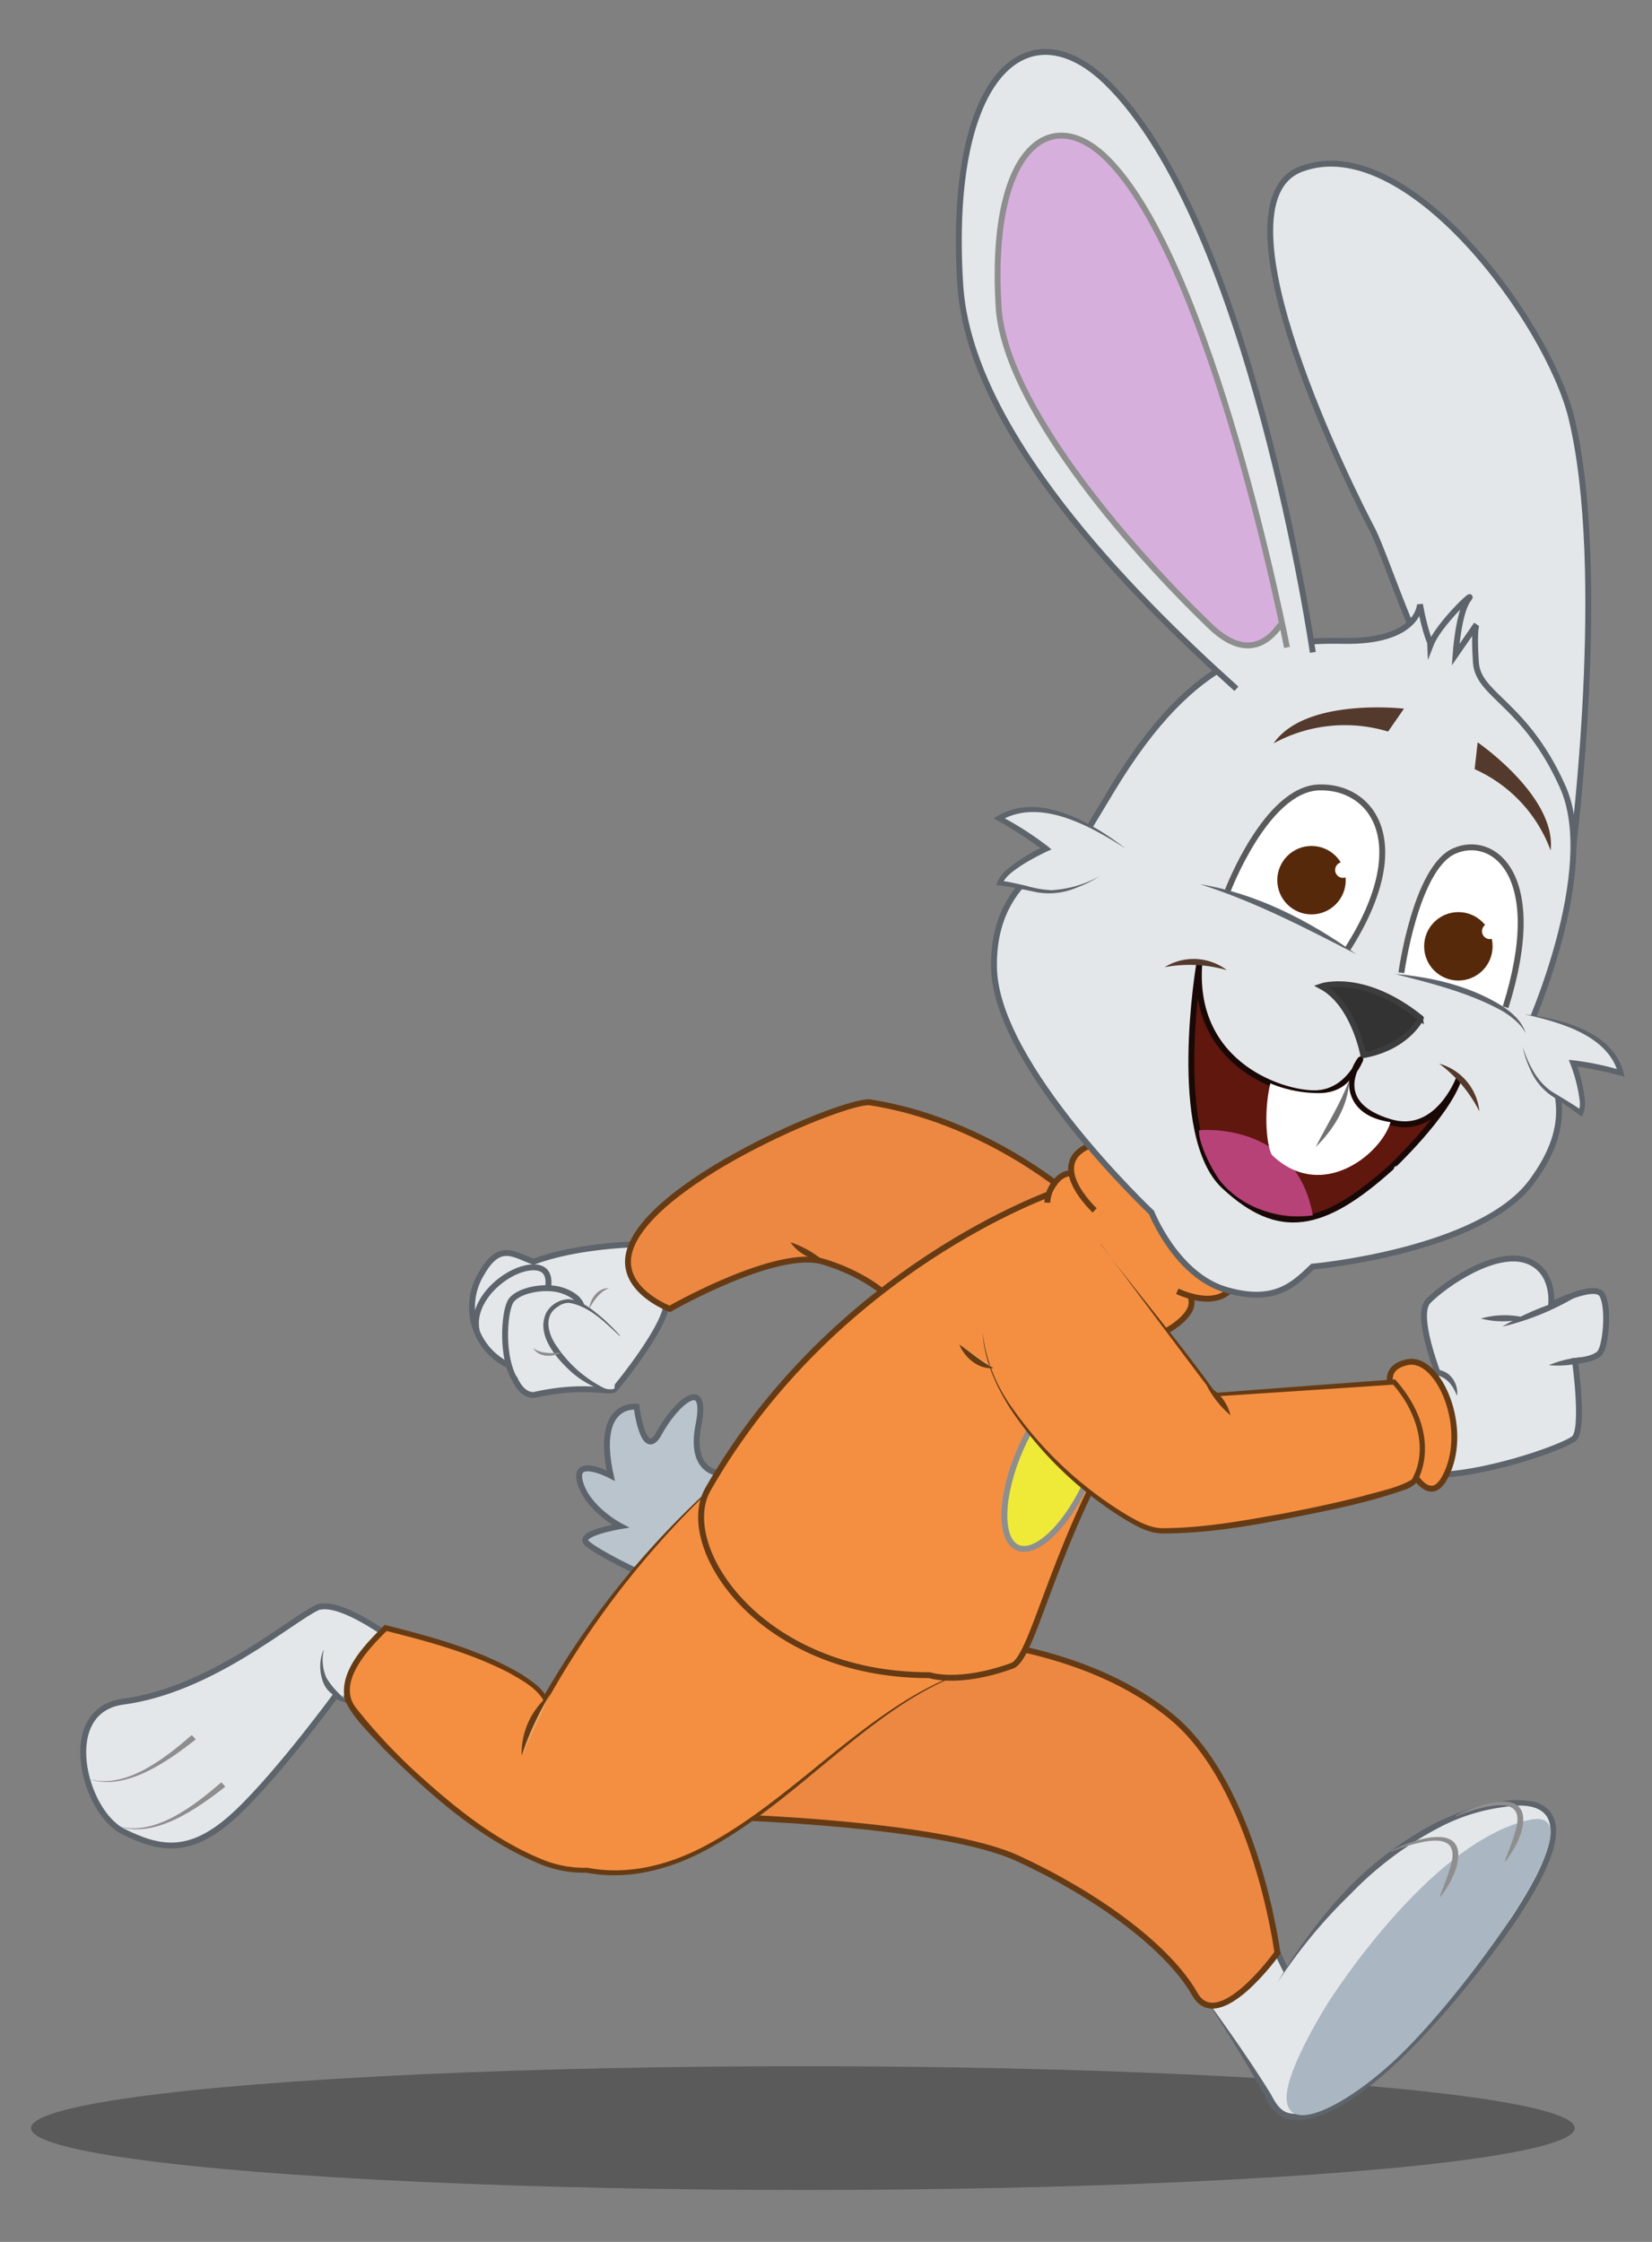 <svg id="Layer_1" data-name="Layer 1" xmlns="http://www.w3.org/2000/svg" width="280" height="380" viewBox="0 0 280 380">
  <rect x="0" y="0" width="280" height="380" fill="#808080" stroke="none"/>
  <defs>
    <style>
      .cls-1 {
        opacity: 0.3;
      }

      .cls-2 {
        fill: #bac4cc;
      }

      .cls-2, .cls-3 {
        stroke: #5e646b;
      }

      .cls-12, .cls-13, .cls-14, .cls-17, .cls-2, .cls-22, .cls-3, .cls-8 {
        stroke-miterlimit: 10;
      }

      .cls-3, .cls-4 {
        fill: #e4e7ea;
      }

      .cls-5 {
        fill: #5e646b;
      }

      .cls-6 {
        fill: #aab6c1;
      }

      .cls-7 {
        fill: #8e8e8e;
      }

      .cls-8 {
        fill: #ed8843;
      }

      .cls-12, .cls-8 {
        stroke: #663b14;
      }

      .cls-9 {
        fill: #eaa968;
      }

      .cls-10 {
        fill: #663b14;
      }

      .cls-11, .cls-12 {
        fill: #f48f42;
      }

      .cls-13 {
        fill: #efea37;
      }

      .cls-13, .cls-22 {
        stroke: #8e8e8e;
      }

      .cls-14, .cls-16 {
        fill: #fff;
      }

      .cls-14 {
        stroke: #5b5a5b;
      }

      .cls-15 {
        fill: #56290b;
      }

      .cls-17 {
        fill: #333;
        stroke: #3d3d3d;
      }

      .cls-18 {
        fill: #60170e;
        stroke: #190906;
        stroke-linejoin: round;
      }

      .cls-19 {
        fill: #b74277;
      }

      .cls-20 {
        fill: #727272;
      }

      .cls-21 {
        fill: #543a2d;
      }

      .cls-22 {
        fill: #d7afdd;
      }
    </style>
  </defs>
  <g>
    <ellipse class="cls-1" cx="136.08" cy="360.71" rx="130.82" ry="10.49"/>
    <g>
      <path class="cls-2" d="M122.61,249.76s-5.93.43-4.22-8.25-4-3.55-6.66,1.39-3.84-4.46-3.84-4.46-7.16-1-4.38,11.66c0,0-6.47-3.39-5.19,1.15s6.83,7.43,6.83,7.43-7.53,1.25-5.68,2.9,8.74,5,10.7,5.75,9.82-.12,9.82-.12,6.14-8.34,4.44-13.71"/>
      <g>
        <g>
          <path class="cls-3" d="M213.56,322c0,1,4,14,7,15s-9,8.21-9,8.21-7-5.21-8-14.22S213.56,322,213.56,322Z"/>
          <g>
            <path class="cls-4" d="M204.55,339s8,11.66,11,17.34,11.68,1.33,20-6.33c12-11,43.34-48.65,18-44-22,4-37.05,30-37.05,30"/>
            <path class="cls-5" d="M204.55,339c3.75,5.25,7.49,10.5,10.87,16,.67,1.27,1.46,2.75,3,3.16,11.28,2.4,32.19-24.81,38.13-33.69,2.83-4.5,11.77-18.12,1.26-18.43a32.55,32.55,0,0,0-13.68,3.62,58.57,58.57,0,0,0-15.28,11.43A86.13,86.13,0,0,0,216.56,336a85.64,85.64,0,0,1,11.54-15.55,59.12,59.12,0,0,1,15.54-11.64c5.12-2.31,11-4.57,16.66-3.35,8.06,2.82-.21,15.19-3,19.61-6.16,9.15-27.42,37-39.28,34.09a6.15,6.15,0,0,1-3.51-3.62c-3.06-5.65-6.53-11.1-10-16.53Z"/>
          </g>
          <path class="cls-6" d="M225.07,339.51s17-27.11,34-31c13-3-11,30-23,41-8.35,7.65-18,12.44-18,6C218.07,350.52,225.07,339.51,225.07,339.51Z"/>
          <path class="cls-7" d="M246.71,307.8c4.2-2.32,13.67-5.25,11,3.17a16.8,16.8,0,0,1-2.57,4.54l-.08-.05c.58-1.63,1.25-3.2,1.7-4.79,1.56-4.71-1.23-5.2-5.15-4.34a27.79,27.79,0,0,0-4.86,1.56l0-.09Z"/>
          <path class="cls-7" d="M235.7,313.8c4.2-2.31,13.67-5.24,11,3.18a17.29,17.29,0,0,1-2.57,4.53l-.09-.05c.59-1.63,1.26-3.19,1.71-4.79,1.55-4.7-1.23-5.2-5.15-4.33a29,29,0,0,0-4.87,1.55l0-.09Z"/>
        </g>
        <path class="cls-8" d="M123.45,308s36.05,1,49.06,7,25.35,14.83,30,23c4,7,14-7,14-7s-3.62-28.23-18-40.05c-20.5-16.83-55-13.54-55-13.54s-21,.53-19,8.54"/>
      </g>
      <g>
        <g>
          <path class="cls-3" d="M109.44,210.86s-11,0-19,3c-3.35-1.18-5.75-3.42-8.83,2a10.91,10.91,0,0,0,4.9,15.69s1,4.91,3.93,4.91c8.82-2,13-.21,13.73-1s8.82-10.79,8.82-14.71"/>
          <g>
            <path class="cls-3" d="M92.3,220.38s2.41-5.6-1.91-5.57S79.28,220.46,80.91,226"/>
            <path class="cls-3" d="M98.53,223.32s1.41-3-3.24-4.59c-2.94-1-7.85,0-8.83,2-1.06,2.13-1.45,9.32.75,13"/>
            <g>
              <path class="cls-4" d="M105.09,226.44s-6.57-7.18-9.8-5.74c-8.83,3.92,5.88,16.67,8.83,14.71"/>
              <path class="cls-5" d="M105.05,226.47c-2.5-2.31-5.18-5.09-8.61-5.64a2.89,2.89,0,0,0-1.8.6c-2.68,1.55-1.72,4.81-.19,6.89a21,21,0,0,0,7.68,6.83,2.51,2.51,0,0,0,2,.22l0,.08a2.58,2.58,0,0,1-2.16.11,15.41,15.41,0,0,1-5.53-3.38c-2.48-2.36-5.61-6.15-3.81-9.75a4.54,4.54,0,0,1,3.83-2.22c2.23.29,4,1.81,5.63,3.18a34.32,34.32,0,0,1,3,3l-.07.07Z"/>
            </g>
            <path class="cls-7" d="M103.22,218.35c-1.6.59-2.51,2.06-3.35,3.43.17-1.67,1.52-3.55,3.35-3.43Z"/>
            <path class="cls-7" d="M90.35,228.5c1.4,1,3.13.87,4.73.78-1.46.81-3.77.79-4.73-.78Z"/>
          </g>
        </g>
        <g>
          <path class="cls-8" d="M180.52,201.85s-14-12-33-15c-4.07-.64-39,14-41,26-1,6,7,9,7,9s18.13-10.38,26-8c10,3,14,9,14,9"/>
          <g>
            <path class="cls-9" d="M139.57,213.69a27.25,27.25,0,0,1-5.6-3.13"/>
            <path class="cls-10" d="M139.57,213.69a7.46,7.46,0,0,1-5.6-3.13,17.07,17.07,0,0,1,5.6,3.13Z"/>
          </g>
        </g>
      </g>
      <g>
        <g>
          <path class="cls-3" d="M69.39,279.94s-11-9-15.52-7.51c-4.55,2.07-18,14-33,16-11.09,1.48-6.68,18.69,0,22,6,3,11,4,18-2s18-21,18-21l8,3S78.4,283.94,69.39,279.94Z"/>
          <g>
            <path class="cls-4" d="M54.82,279.72s-2,5.73,3.56,8.23"/>
            <path class="cls-5" d="M54.86,279.73a7.57,7.57,0,0,0,.47,4.68,14.3,14.3,0,0,0,3.07,3.49l0,.09a4.52,4.52,0,0,1-3.77-3.28,7.36,7.36,0,0,1,.18-5l.09,0Z"/>
          </g>
          <path class="cls-7" d="M33.18,294.83c-4.75,3.72-12.09,9-18.35,6.63,6.31,2.05,13.17-3.48,17.68-7.37l.67.74Z"/>
          <path class="cls-7" d="M38.19,302.84c-4.76,3.72-12.09,9-18.36,6.63,6.31,2,13.17-3.49,17.69-7.37l.67.74Z"/>
        </g>
        <g>
          <g>
            <path class="cls-11" d="M125.46,247.9a147.63,147.63,0,0,0-33,40s-2-6-27-12c0,0-9,8-6,13S85.5,318,99.5,317c27,5,46.5-34.18,72-35"/>
            <path class="cls-10" d="M125.46,247.9a151.7,151.7,0,0,0-32.68,40.25l-.39.68-.36-.75c-1.19-2-3.6-3.3-5.57-4.44-6.64-3.47-13.95-5.44-21.18-7.25l.42-.1c-3.07,3-8.82,8.91-5.3,13.27a93.94,93.94,0,0,0,11.19,11.82c6,5.39,12.54,10.58,20.08,13.69a18.76,18.76,0,0,0,7.91,1.51c6.71,1.31,13.61-.41,19.6-3.54,12.16-6.38,21.69-16.7,33.2-24.11,5.73-3.69,12.2-6.76,19.12-6.93-6.91.27-13.3,3.41-19,7.18-11.41,7.61-20.83,18-33,24.49-6.09,3.24-13.2,5.09-20.09,3.75a19.55,19.55,0,0,1-8.07-1.54C81.17,311.61,72.74,304.1,65,296.37c-2.3-2.57-5-4.93-6.51-8.13-1.2-4.9,3.39-9.5,6.55-12.66l.18-.17.25.07c7.9,2,15.94,4.16,23,8.35,1.64,1.13,3.32,2.13,4.29,4l-.75-.07a146.29,146.29,0,0,1,33.4-39.85Z"/>
          </g>
          <g>
            <path class="cls-9" d="M88.41,297.6s.8-6.25,4.83-10.44"/>
            <path class="cls-10" d="M88.41,297.6a12.9,12.9,0,0,1,4.83-10.44,50.76,50.76,0,0,0-4.83,10.44Z"/>
          </g>
        </g>
      </g>
      <g>
        <path class="cls-12" d="M178.74,202.07S141.48,214.86,120,252.41c-5.51,9.6,8.73,31.58,37.54,31.53,0,0,4.92,1.7,14-1.59,3.45-1.26,6.53-18.58,17.57-38,9.36-16.43,3.42-31.12,3.42-31.12"/>
        <ellipse class="cls-13" cx="178.7" cy="248.11" rx="15.52" ry="6.26" transform="translate(-120.29 312.11) rotate(-66.32)"/>
        <g>
          <path class="cls-12" d="M196.37,226.26s4.11-1.76,5.34-4.36-1.92-6.84-11.61-17.57c-8.58-9.49-11.18-3.91-11.58-3.48a5.39,5.39,0,0,0-1,3"/>
          <path class="cls-12" d="M185.54,205.16s-9-8.32,0-11.32c8.09-2.7,24.53,19.53,24,22.6s-3.89,5.14-10,2.43"/>
        </g>
      </g>
      <g>
        <g>
          <path class="cls-3" d="M239.19,233.62l4.49-.84c-.72-2.09-3.67-10.15-1.59-12.27,2.76-2.81,11.58-8.95,17-6.72,4.51,1.86,3.82,7.38,3.82,7.38s7.37-3.82,8.62-1.72.64,8.7-.37,9.87-4.21,1.36-4.21,1.36,1.64,11.72-.19,13.17S251,250.32,241.92,250"/>
          <g>
            <line class="cls-4" x1="254.61" y1="224.87" x2="267.19" y2="219.76"/>
            <path class="cls-5" d="M254.61,224.87a45.34,45.34,0,0,1,12.58-5.11,44.45,44.45,0,0,1-12.58,5.11Z"/>
          </g>
          <g>
            <line class="cls-4" x1="262.52" y1="231.4" x2="270.74" y2="230.08"/>
            <path class="cls-5" d="M262.52,231.4a17.15,17.15,0,0,1,8.22-1.32,17,17,0,0,1-8.22,1.32Z"/>
          </g>
          <g>
            <line class="cls-4" x1="251" y1="223.49" x2="258.71" y2="223.4"/>
            <path class="cls-5" d="M251,223.49a14.72,14.72,0,0,1,7.71-.09,14.62,14.62,0,0,1-7.71.09Z"/>
          </g>
          <g>
            <path class="cls-4" d="M241.68,232.93s.84-.87,2.91,0,2.37,3.65,2.37,3.65"/>
            <path class="cls-5" d="M241.68,232.93c.86-1.27,2.76-.83,3.84,0a4.17,4.17,0,0,1,1.44,3.67c-.74-1.82-1.7-3.11-3.54-3.54a3.08,3.08,0,0,0-1.74-.09Z"/>
          </g>
        </g>
        <g>
          <g>
            <path class="cls-12" d="M236.28,236.27s-2.7-4.39,2.31-5.39,10,10,7,18c-3.46,9.24-8-3-8-3"/>
            <g>
              <path class="cls-11" d="M186.53,210.86l19.52,25.53,30.23-2.12s7.82,8.13,3.46,16.72c-1.13,2.23-34.24,9.28-43.7,8.42-5.51-.5-28.53-17.52-29.53-33.53"/>
              <path class="cls-10" d="M186.53,210.86c6.2,8.18,14.19,17.67,19.5,25.23,7.53-.58,22.69-1.73,30.22-2.27h.21l.14.15c3.09,3.5,5.31,8,4.86,12.82a12.54,12.54,0,0,1-1.32,4.47,5.21,5.21,0,0,1-2.29,1.33c-6.51,2.28-13.28,3.56-20,4.88s-13.57,2.42-20.47,2.45c-2.38.1-4.59-1.12-6.57-2.29a63,63,0,0,1-19.66-19c-2.43-3.86-4.35-8.2-4.61-12.78a27.22,27.22,0,0,0,4.89,12.59,64.14,64.14,0,0,0,19.78,18.47c1.93,1.09,3.91,2.21,6.19,2.11,6.81-.05,13.58-1.31,20.28-2.51,4.47-.86,8.93-1.81,13.34-2.94,2.78-.81,5.78-1.33,8.27-2.78,3-5.34.56-11.94-3.3-16.24l.35.13c-7.54.52-22.7,1.51-30.24,2h-.16c-6.51-8.58-12.92-17.23-19.38-25.84Z"/>
            </g>
          </g>
          <g>
            <path class="cls-9" d="M162.59,227.88s2.7,3.57,5.83,4"/>
            <path class="cls-10" d="M162.59,227.88c2,1.38,3.64,2.9,5.83,4-2.53.31-4.92-1.75-5.83-4Z"/>
          </g>
          <g>
            <path class="cls-9" d="M204.55,234.89a27.36,27.36,0,0,1,4,5"/>
            <path class="cls-10" d="M204.55,234.89a7.45,7.45,0,0,1,4,5,17,17,0,0,1-4-5Z"/>
          </g>
        </g>
      </g>
      <g>
        <path class="cls-3" d="M266.62,143.78s6-47.06-.29-73c-4-16.29-27.9-48.84-45.76-42.15-16,6,9.18,55.77,12,61.08s11,33,21.27,40.4"/>
        <g>
          <path class="cls-3" d="M240.67,102.44s-.12,6.43-13,6.19-25.14,2-39.07,25c-7.41,12.23-6.39,10.77-6.39,10.77s-14.17,3.2-13.73,19.78,26.69,41.34,26.69,41.34,4.19,10.63,12.62,13.1c8.13,2.38,11.4-.77,14.68-3.93,0,0,28.38-2.56,37.14-14.4,7.21-9.74,5.27-17-.76-25.5,0,0,12.39-27.24,6-41.47s-14.32-15.36-14.7-21.06.12-6.43.12-6.43L246.7,111s.5-7.26,2.15-9.37-5,4.12-6.33,7.56C242.52,109.16,241.57,107.41,240.67,102.44Z"/>
          <g>
            <g>
              <path class="cls-4" d="M258.23,171.9s14.75,1.75,16.5,10a59.67,59.67,0,0,0-8.12-1.68s2.4,6.24,1.32,8.43c0,0-1.32-1-4.9-3.22s-5-8-5-8"/>
              <path class="cls-5" d="M258.23,171.9c6.61.81,15.63,3,17.12,10.61a64.76,64.76,0,0,0-8.77-1.83l.49-.65a25.47,25.47,0,0,1,1.55,6.43,5,5,0,0,1-.52,2.83c-1.59-1.23-3.46-2.48-5.18-3.59a10.4,10.4,0,0,1-3.63-4.6,17.66,17.66,0,0,1-1.22-3.68c1,3,2.47,6.06,5.18,7.75,1.63,1,3.39,2,4.94,3.12l-.64.15a4.11,4.11,0,0,0,.19-1.92,26.51,26.51,0,0,0-1.85-6.86l.76.06a47.62,47.62,0,0,1,8.2,1.72l-.57.53c-1.74-6.57-10.14-8.77-16-10.07Z"/>
            </g>
            <g>
              <path class="cls-4" d="M190.77,143.82s-13.42-10.39-21.44-5.1a68,68,0,0,1,8,5.14s-6.95,3.16-7.83,5.81c0,0,1.89.22,6.57,1.3s10.45-2.52,10.45-2.52"/>
              <path class="cls-5" d="M190.77,143.82c-5.8-3.71-14.52-8.69-21.18-4.72l0-.78a56.77,56.77,0,0,1,8.05,5.17l.57.49a39.6,39.6,0,0,0-5,2.65c-1.23.84-2.75,1.81-3.33,3.17l-.36-.55c1.5.22,2.93.56,4.37.88a18.51,18.51,0,0,0,4.27.76,19,19,0,0,0,8.33-2.44,20.72,20.72,0,0,1-4,2,12,12,0,0,1-6.63.81c-2.26-.47-4.75-1-7-1.24a5.58,5.58,0,0,1,1.79-2.62,29.15,29.15,0,0,1,6.42-4l-.12.81a71.51,71.51,0,0,0-8.52-5.49c7.17-4.91,16.37.55,22.32,5.08Z"/>
            </g>
          </g>
        </g>
        <g>
          <g>
            <path class="cls-14" d="M208.08,151s6.51-17.2,15.43-17.53,16.41,9.22,4.93,27.32"/>
            <circle class="cls-15" cx="222.29" cy="149.19" r="5.8"/>
            <circle class="cls-16" cx="227.63" cy="147.46" r="1.34"/>
          </g>
          <g>
            <path class="cls-4" d="M203.4,149.88s10.61,1.93,26.51,11.88"/>
            <path class="cls-5" d="M203.4,149.88c9.65,1.57,18.62,6.24,26.51,11.88-8.5-4.41-17.37-9-26.51-11.88Z"/>
          </g>
        </g>
        <g>
          <g>
            <path class="cls-14" d="M237.52,164.87s2.41-17.56,8.85-20.57,16,3.6,8.81,26.42"/>
            <circle class="cls-15" cx="247.18" cy="160.4" r="5.8"/>
            <circle class="cls-16" cx="252.52" cy="157.84" r="1.34"/>
          </g>
          <g>
            <path class="cls-4" d="M236.28,165.09c5.92.86,20,4.09,22.33,10.07"/>
            <path class="cls-5" d="M236.28,165.09c6.3.48,12.74,2,18.16,5.33a13.88,13.88,0,0,1,2.5,2,7.49,7.49,0,0,1,1.67,2.71,8.15,8.15,0,0,0-2-2.35,13.39,13.39,0,0,0-2.56-1.73c-5.54-2.94-11.72-4.44-17.76-6Z"/>
          </g>
        </g>
        <path class="cls-17" d="M231.07,178.85s-1.57-8.69-7.1-11.67c0,0,7.12-2.43,16.87,5.42C240.84,172.6,238.52,177.51,231.07,178.85Z"/>
        <g>
          <g>
            <path class="cls-18" d="M247.2,183s-3.62,9.52-11.52,7.21c-10.83-3.17-5.12-10.61-5.12-10.61s-2.06,5.31-7.21,5.69-21.4-4.37-20.08-21.92c0,0-5,29.11,4.25,37.7s16.69,7.24,28.27-3.19C235.79,197.87,245.11,189.14,247.2,183Z"/>
            <path class="cls-19" d="M203.24,191.57S219.6,189.9,222.52,206c0,0-8.69,1.57-15-5C205.66,199.13,203,193.55,203.24,191.57Z"/>
            <path class="cls-16" d="M235.68,190.2c-7.89-1.14-7-7.06-7-7.06s-1.53,2.2-5.29,2.14a21.4,21.4,0,0,1-8.08-1.65c-1.13,4.75-.69,10.38.26,12.13C224,203.84,234.1,195.62,235.68,190.2Z"/>
            <path class="cls-20" d="M223,194.42c1.93-3.83,4.16-7.26,5.66-11.28-.11,4.31-2.64,8.33-5.66,11.28Z"/>
          </g>
          <g>
            <path class="cls-21" d="M197.39,163.94a9.34,9.34,0,0,1,10.56.5,22.86,22.86,0,0,0-10.56-.5Z"/>
            <path class="cls-21" d="M243.93,180.29a9.34,9.34,0,0,1,6.81,8.08,22.83,22.83,0,0,0-6.81-8.08Z"/>
          </g>
        </g>
        <g>
          <path class="cls-21" d="M215.86,126a25.22,25.22,0,0,1,19.41-2l2.69-3.88S221.29,118.16,215.86,126Z"/>
          <path class="cls-21" d="M262.82,144.14a24.33,24.33,0,0,0-12.88-13.77l.51-4.54S263.83,135,262.82,144.14Z"/>
        </g>
        <g>
          <path class="cls-3" d="M222.51,110.58S212,37.7,187.52,13.9c-13.19-12.81-27-1.55-24.77,34.3,1.49,24.57,28.39,52,46.81,68.55"/>
          <path class="cls-22" d="M218.13,109.74s-12.62-65.45-30.65-83c-9.71-9.43-19.84-1.14-18.23,25.25,1,16.31,21.53,40.29,35.49,53.78,1.52,1.47,7.29,7.31,12.31.1"/>
        </g>
      </g>
    </g>
  </g>
</svg>
